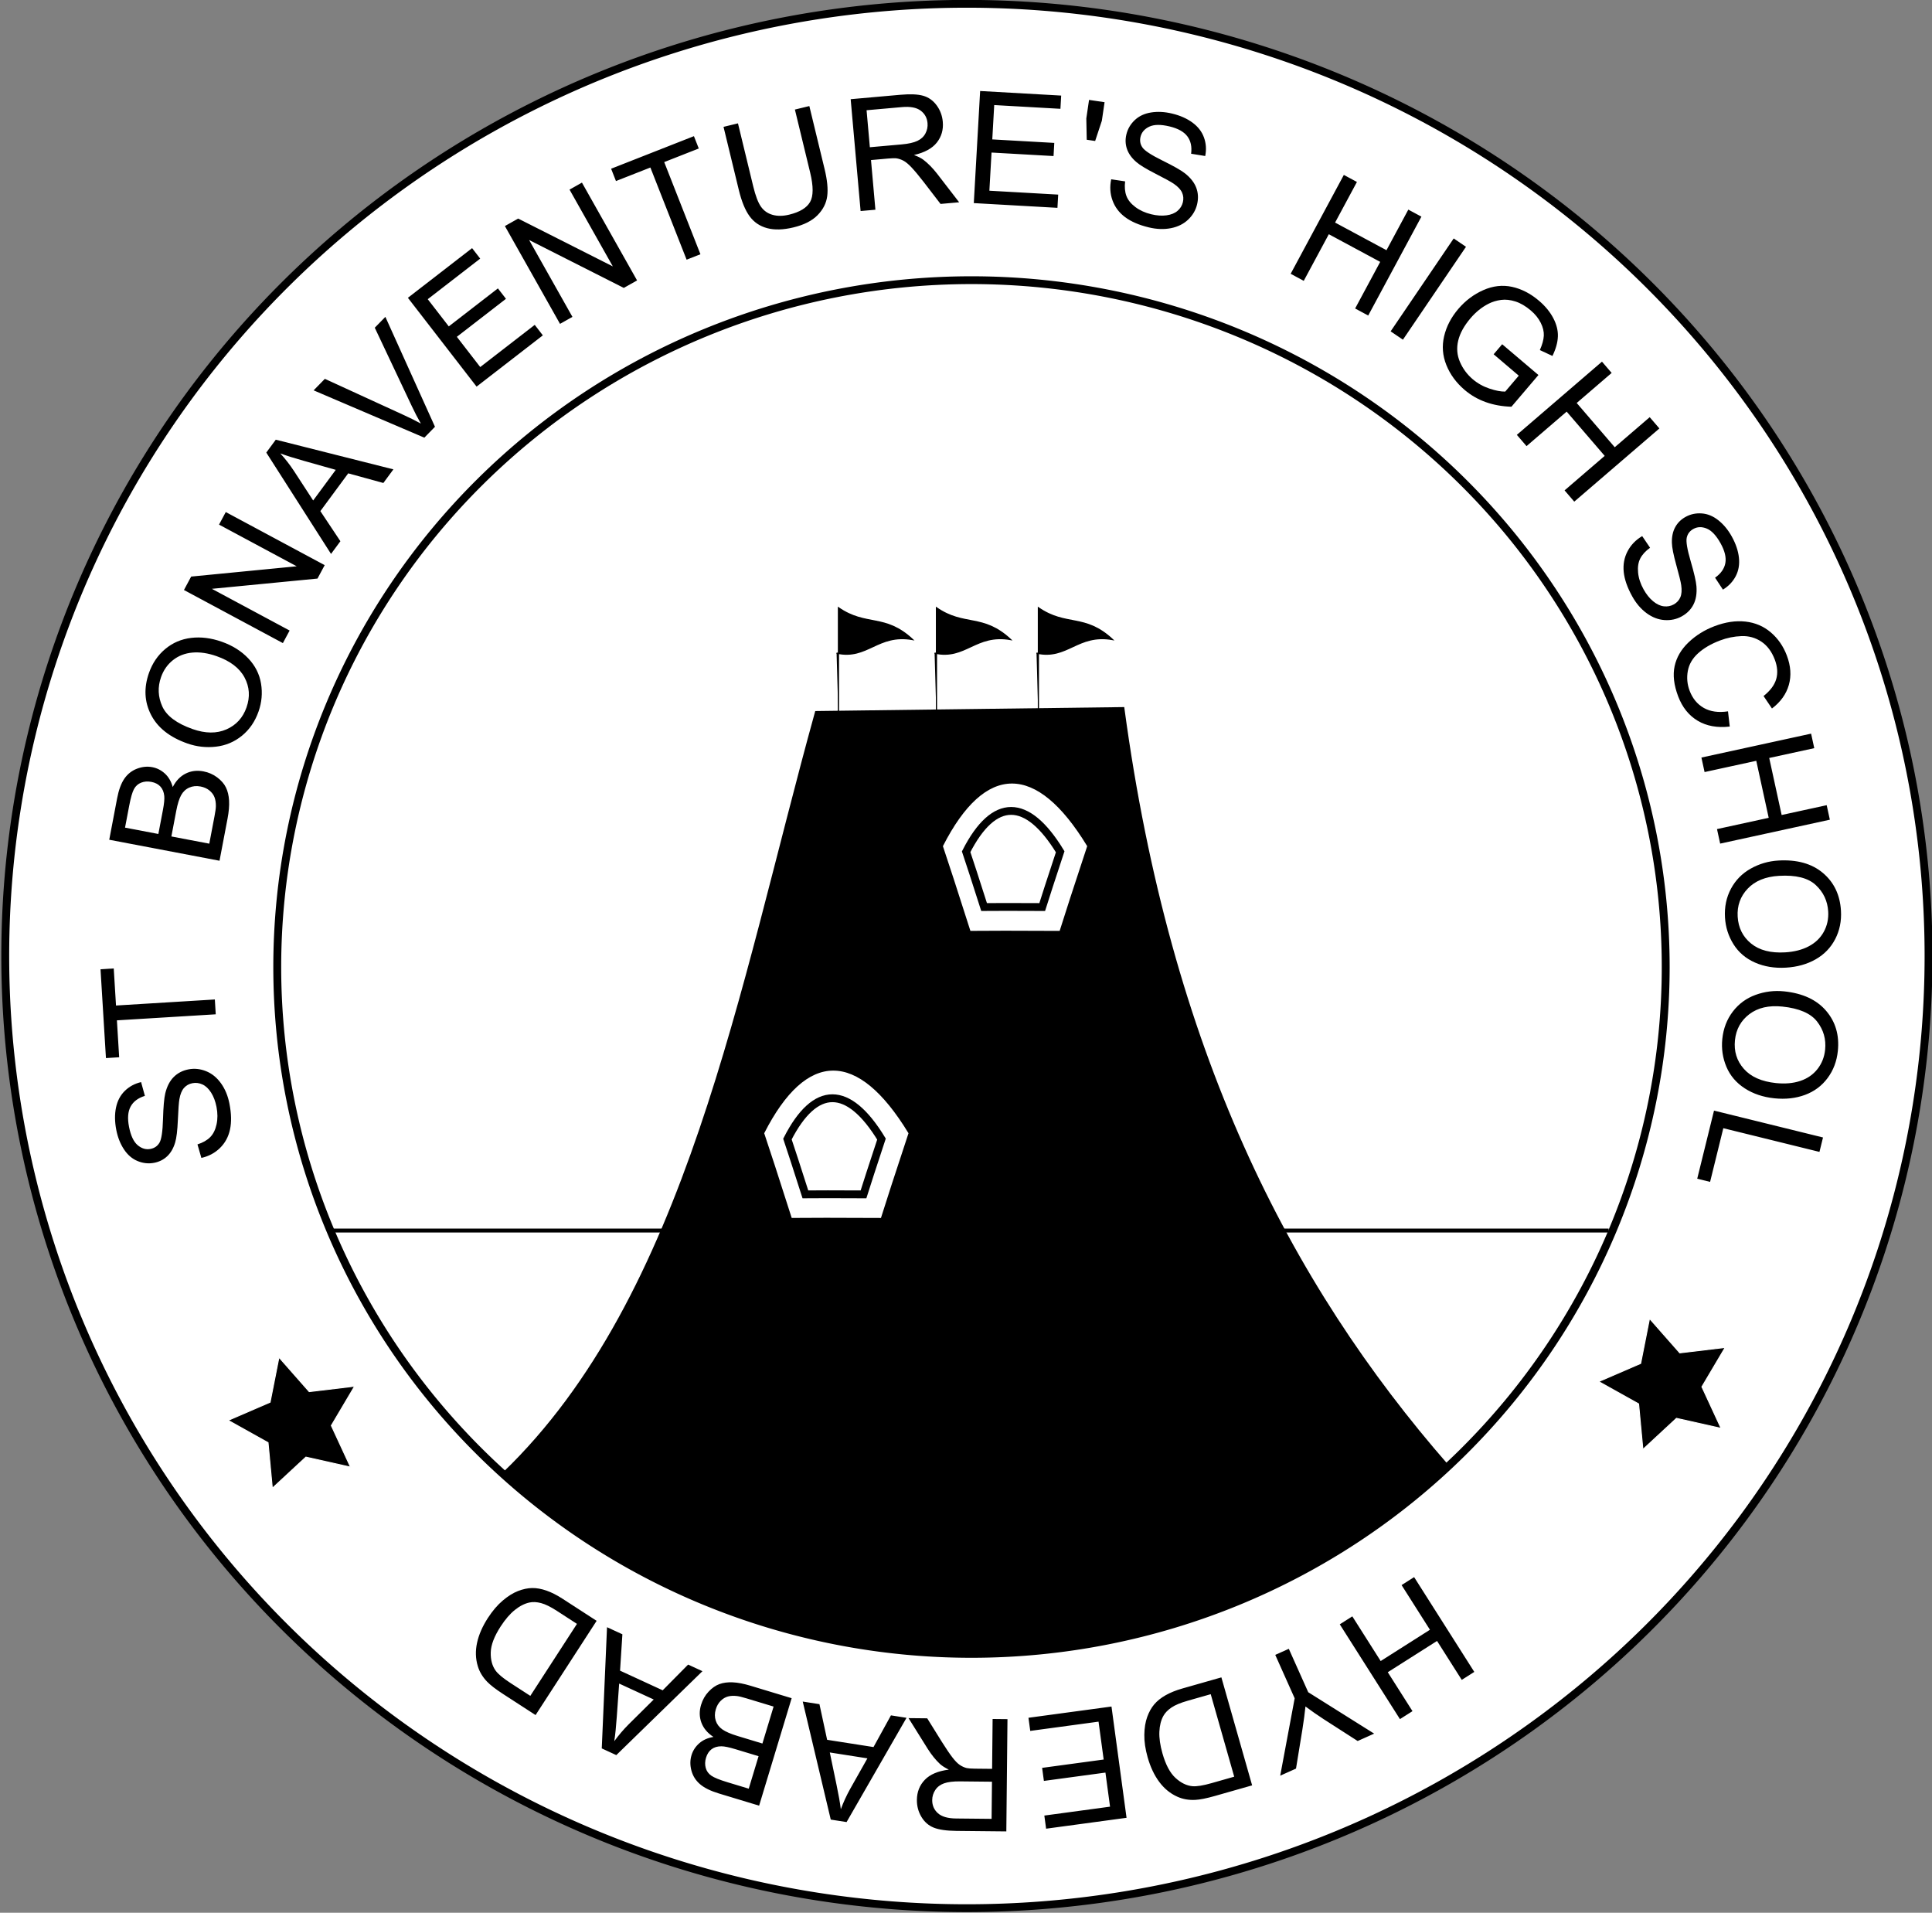 <?xml version="1.0" encoding="UTF-8" standalone="no"?>
<!-- Created with Inkscape (http://www.inkscape.org/) -->
<svg
   xmlns:svg="http://www.w3.org/2000/svg"
   xmlns="http://www.w3.org/2000/svg"
   version="1.0"
   width="492.819"
   height="487.819"
   id="svg2">
  <rect width="100%" height="100%" fill="#808080" stroke="none"/>
  <defs
     id="defs4" />
  <g
     transform="translate(793.338,-123.524)"
     id="layer1">
    <path
       d="M -288.571 390.934 A 272.857 272.857 0 1 1  -834.286,390.934 A 272.857 272.857 0 1 1  -288.571 390.934 z"
       transform="matrix(0.899,0,0,0.89,-41.976,19.407)"
       style="fill:#ffffff;fill-opacity:1;stroke:#000000;stroke-width:2.235;stroke-miterlimit:4;stroke-dasharray:none"
       id="path2160" />
    <path
       d="M -288.571 390.934 A 272.857 272.857 0 1 1  -834.286,390.934 A 272.857 272.857 0 1 1  -288.571 390.934 z"
       transform="matrix(0.708,0,0,0.708,-149.66,96.522)"
       style="fill:#ffffff;fill-opacity:1;stroke:#ffffff;stroke-opacity:1"
       id="path3134" />
    <path
       d="M -344.341,375.591 L -344.273,379.178 C -345.714,379.249 -346.913,379.561 -347.871,380.116 C -348.829,380.67 -349.635,381.577 -350.289,382.838 C -350.944,384.098 -351.326,385.54 -351.438,387.164 C -351.536,388.606 -351.409,389.893 -351.056,391.027 C -350.703,392.16 -350.172,393.022 -349.462,393.613 C -348.752,394.203 -347.955,394.528 -347.072,394.589 C -346.175,394.65 -345.375,394.444 -344.67,393.97 C -343.966,393.497 -343.345,392.678 -342.808,391.514 C -342.457,390.768 -341.877,389.104 -341.067,386.523 C -340.257,383.943 -339.537,382.145 -338.906,381.131 C -338.098,379.816 -337.142,378.86 -336.037,378.264 C -334.933,377.667 -333.724,377.414 -332.412,377.504 C -330.971,377.603 -329.651,378.104 -328.453,379.009 C -327.256,379.913 -326.386,381.173 -325.844,382.79 C -325.302,384.406 -325.097,386.175 -325.229,388.098 C -325.374,390.215 -325.843,392.059 -326.636,393.63 C -327.429,395.201 -328.518,396.376 -329.902,397.155 C -331.287,397.935 -332.819,398.3 -334.499,398.25 L -334.524,394.607 C -332.705,394.536 -331.296,393.97 -330.296,392.909 C -329.297,391.849 -328.722,390.221 -328.572,388.026 C -328.415,385.739 -328.72,384.045 -329.486,382.941 C -330.252,381.838 -331.227,381.246 -332.409,381.165 C -333.435,381.095 -334.305,381.407 -335.018,382.102 C -335.73,382.784 -336.539,384.638 -337.445,387.662 C -338.35,390.687 -339.102,392.753 -339.7,393.861 C -340.58,395.471 -341.635,396.632 -342.865,397.344 C -344.095,398.056 -345.477,398.359 -347.009,398.254 C -348.529,398.15 -349.932,397.617 -351.217,396.654 C -352.501,395.692 -353.462,394.37 -354.097,392.688 C -354.732,391.007 -354.98,389.146 -354.84,387.107 C -354.663,384.522 -354.138,382.381 -353.265,380.686 C -352.391,378.99 -351.164,377.697 -349.583,376.807 C -348.001,375.917 -346.254,375.512 -344.341,375.591 L -344.341,375.591 z M -357.366,410.015 L -332.62,415.056 L -330.737,405.812 L -327.426,406.486 L -331.955,428.725 L -335.266,428.05 L -333.376,418.768 L -358.122,413.728 L -357.366,410.015 z M -368.438,447.59 L -342.657,460.045 L -347.329,469.718 C -348.281,471.687 -349.305,473.141 -350.402,474.079 C -351.498,475.017 -352.752,475.561 -354.162,475.711 C -355.572,475.862 -356.869,475.651 -358.054,475.079 C -359.156,474.546 -360.049,473.746 -360.733,472.678 C -361.417,471.61 -361.767,470.327 -361.781,468.831 C -362.992,470.169 -364.351,470.992 -365.858,471.297 C -367.365,471.603 -368.869,471.394 -370.369,470.669 C -371.577,470.085 -372.576,469.288 -373.368,468.277 C -374.159,467.265 -374.655,466.249 -374.855,465.226 C -375.055,464.204 -375.026,463.058 -374.766,461.788 C -374.507,460.518 -373.981,459.062 -373.188,457.42 L -368.438,447.59 z M -355.138,458.223 L -357.831,463.798 C -358.562,465.31 -358.986,466.443 -359.104,467.196 C -359.265,468.188 -359.153,469.049 -358.768,469.777 C -358.382,470.506 -357.738,471.088 -356.835,471.524 C -355.979,471.938 -355.127,472.096 -354.278,472 C -353.429,471.904 -352.7,471.533 -352.092,470.887 C -351.483,470.241 -350.732,468.992 -349.837,467.14 L -347.347,461.987 L -355.138,458.223 z M -367.044,452.471 L -370.145,458.89 C -370.678,459.992 -371.01,460.786 -371.144,461.271 C -371.382,462.125 -371.465,462.894 -371.392,463.581 C -371.318,464.267 -371.05,464.931 -370.587,465.575 C -370.124,466.218 -369.482,466.737 -368.662,467.134 C -367.7,467.598 -366.746,467.756 -365.799,467.606 C -364.852,467.456 -364.023,467.014 -363.314,466.279 C -362.605,465.545 -361.854,464.356 -361.061,462.715 L -358.181,456.753 L -367.044,452.471 z M -368.256,478.605 C -364.333,481.288 -361.982,484.442 -361.203,488.066 C -360.425,491.69 -361.175,495.168 -363.453,498.5 C -364.945,500.682 -366.812,502.292 -369.052,503.331 C -371.293,504.37 -373.66,504.712 -376.153,504.355 C -378.646,503.999 -381.075,503.012 -383.44,501.395 C -385.836,499.756 -387.65,497.806 -388.88,495.545 C -390.11,493.284 -390.605,490.934 -390.365,488.496 C -390.125,486.057 -389.303,483.811 -387.899,481.759 C -386.377,479.534 -384.48,477.913 -382.207,476.896 C -379.934,475.879 -377.559,475.555 -375.083,475.924 C -372.606,476.293 -370.33,477.186 -368.256,478.605 L -368.256,478.605 z M -370.509,481.796 C -373.358,479.848 -376.125,479.08 -378.811,479.491 C -381.498,479.901 -383.631,481.262 -385.212,483.573 C -386.821,485.926 -387.319,488.43 -386.703,491.082 C -386.088,493.735 -384.26,496.102 -381.218,498.182 C -379.295,499.497 -377.393,500.321 -375.513,500.652 C -373.634,500.983 -371.871,500.792 -370.225,500.081 C -368.578,499.369 -367.222,498.234 -366.156,496.675 C -364.642,494.461 -364.1,492.036 -364.529,489.4 C -364.959,486.764 -366.952,484.229 -370.509,481.796 L -370.509,481.796 z M -398.42,497.015 L -377.556,516.624 L -380.217,519.456 L -406.898,515.019 L -390.517,530.415 L -393.005,533.062 L -413.869,513.453 L -411.207,510.621 L -384.512,515.071 L -400.908,499.662 L -398.42,497.015 z M -416.171,515.797 L -406.914,545.038 L -410.105,547.583 L -437.121,532.506 L -433.746,529.814 L -425.728,534.511 L -416.368,527.046 L -419.317,518.306 L -416.171,515.797 z M -415.299,530.14 L -422.887,536.193 L -415.607,540.529 C -413.392,541.844 -411.629,542.969 -410.316,543.904 C -411.176,542.242 -411.911,540.496 -412.52,538.667 L -415.299,530.14 z M -446.832,538.268 L -422.685,557.237 L -426.213,559.329 L -443.223,545.234 C -444.589,544.106 -445.817,543.018 -446.908,541.969 C -446.492,543.539 -446.137,545.145 -445.844,546.788 L -441.886,568.625 L -445.213,570.597 L -450.175,540.251 L -446.832,538.268 z M -463.076,547.392 L -452.019,573.804 L -471.117,581.799 L -472.421,578.682 L -456.819,572.151 L -460.206,564.061 L -474.817,570.178 L -476.114,567.079 L -461.503,560.962 L -465.266,551.972 L -481.481,558.76 L -482.786,555.643 L -463.076,547.392 z M -487.776,557.337 L -480.655,585.07 L -484.419,586.037 L -504.577,568.003 L -498.986,589.777 L -502.504,590.681 L -509.625,562.948 L -505.861,561.981 L -485.699,580.034 L -491.294,558.241 L -487.776,557.337 z M -523.199,564.786 L -520.361,589.88 L -510.987,588.82 L -510.608,592.177 L -533.159,594.727 L -533.539,591.37 L -524.126,590.305 L -526.964,565.211 L -523.199,564.786 z M -559.791,594.61 L -563.579,594.518 L -563.177,577.979 C -563.107,575.103 -562.726,572.826 -562.034,571.15 C -561.342,569.473 -560.134,568.125 -558.41,567.106 C -556.685,566.086 -554.443,565.61 -551.683,565.677 C -549.002,565.742 -546.82,566.257 -545.137,567.223 C -543.454,568.189 -542.27,569.556 -541.583,571.324 C -540.897,573.093 -540.59,575.493 -540.664,578.526 L -541.066,595.064 L -544.854,594.972 L -544.453,578.454 C -544.392,575.968 -544.579,574.13 -545.012,572.941 C -545.446,571.751 -546.218,570.824 -547.328,570.159 C -548.439,569.494 -549.807,569.141 -551.435,569.102 C -554.22,569.034 -556.221,569.617 -557.436,570.851 C -558.651,572.085 -559.302,574.498 -559.39,578.091 L -559.791,594.61 z M -569.276,565.276 L -574.216,593.48 L -586.721,591.289 C -589.235,590.849 -591.102,590.261 -592.321,589.525 C -593.541,588.789 -594.429,587.712 -594.987,586.292 C -595.545,584.872 -595.688,583.387 -595.416,581.835 C -595.065,579.834 -594.122,578.261 -592.587,577.115 C -591.051,575.97 -588.897,575.448 -586.126,575.55 C -587.03,574.903 -587.699,574.303 -588.131,573.752 C -589.046,572.56 -589.859,571.129 -590.571,569.458 L -594.132,560.922 L -589.438,561.745 L -586.734,568.266 C -585.94,570.15 -585.269,571.603 -584.721,572.624 C -584.173,573.645 -583.651,574.384 -583.156,574.841 C -582.661,575.298 -582.137,575.648 -581.585,575.89 C -581.178,576.054 -580.493,576.22 -579.531,576.388 L -575.202,577.147 L -573.009,564.622 L -569.276,565.276 z M -575.768,580.379 L -583.791,578.973 C -585.497,578.675 -586.861,578.617 -587.885,578.802 C -588.909,578.986 -589.739,579.422 -590.375,580.11 C -591.011,580.799 -591.409,581.598 -591.568,582.509 C -591.802,583.843 -591.51,585.024 -590.692,586.053 C -589.874,587.082 -588.42,587.779 -586.329,588.146 L -577.403,589.709 L -575.768,580.379 z M -597.685,559.754 L -606.649,586.947 L -626.312,580.466 L -625.254,577.257 L -609.19,582.552 L -606.445,574.223 L -621.488,569.264 L -620.436,566.074 L -605.393,571.033 L -602.341,561.777 L -619.036,556.273 L -617.978,553.064 L -597.685,559.754 z M -629.693,567.899 L -630.992,573.167 L -632.891,577.559 L -636.566,575.97 L -634.667,571.578 L -631.683,567.038 L -629.693,567.899 z M -633.107,556.541 L -636.397,555.11 C -635.862,553.771 -635.648,552.55 -635.753,551.448 C -635.859,550.346 -636.348,549.236 -637.222,548.117 C -638.096,546.998 -639.249,546.05 -640.679,545.273 C -641.949,544.584 -643.173,544.164 -644.351,544.013 C -645.528,543.863 -646.533,543.987 -647.365,544.387 C -648.197,544.788 -648.825,545.377 -649.247,546.155 C -649.676,546.944 -649.821,547.758 -649.684,548.596 C -649.546,549.434 -649.059,550.339 -648.224,551.311 C -647.692,551.941 -646.421,553.16 -644.411,554.97 C -642.401,556.781 -641.066,558.183 -640.406,559.178 C -639.546,560.46 -639.075,561.727 -638.992,562.98 C -638.909,564.233 -639.181,565.437 -639.809,566.592 C -640.498,567.863 -641.504,568.854 -642.824,569.567 C -644.144,570.28 -645.652,570.546 -647.348,570.367 C -649.043,570.187 -650.737,569.637 -652.431,568.718 C -654.296,567.705 -655.778,566.512 -656.876,565.137 C -657.975,563.763 -658.59,562.284 -658.723,560.701 C -658.856,559.117 -658.55,557.572 -657.806,556.065 L -654.483,557.558 C -655.175,559.242 -655.247,560.758 -654.698,562.108 C -654.149,563.458 -652.908,564.658 -650.974,565.708 C -648.96,566.802 -647.292,567.229 -645.971,566.992 C -644.649,566.754 -643.705,566.114 -643.14,565.073 C -642.649,564.169 -642.571,563.248 -642.906,562.31 C -643.23,561.379 -644.579,559.872 -646.953,557.79 C -649.327,555.709 -650.893,554.166 -651.652,553.161 C -652.75,551.691 -653.367,550.248 -653.502,548.834 C -653.638,547.419 -653.339,546.037 -652.606,544.687 C -651.879,543.348 -650.811,542.294 -649.401,541.526 C -647.991,540.758 -646.39,540.435 -644.597,540.557 C -642.803,540.679 -641.008,541.227 -639.212,542.203 C -636.935,543.439 -635.207,544.807 -634.028,546.306 C -632.849,547.806 -632.184,549.46 -632.033,551.268 C -631.881,553.076 -632.239,554.834 -633.107,556.541 L -633.107,556.541 z M -671.076,521.411 L -690.708,542.253 L -693.466,539.655 L -685.404,531.096 L -696.238,520.892 L -704.3,529.45 L -707.058,526.852 L -687.425,506.01 L -684.667,508.608 L -693.921,518.432 L -683.088,528.637 L -673.834,518.813 L -671.076,521.411 z M -691.905,500.634 L -713.574,519.35 L -716.051,516.483 L -694.382,497.767 L -691.905,500.634 z M -715.765,488.182 L -718.531,490.089 L -725.432,480.115 L -716.684,474.084 C -714.405,474.774 -712.396,475.721 -710.656,476.926 C -708.916,478.13 -707.455,479.59 -706.272,481.305 C -704.676,483.621 -703.721,486.066 -703.408,488.642 C -703.095,491.218 -703.544,493.635 -704.755,495.893 C -705.966,498.151 -707.729,500.078 -710.044,501.675 C -712.338,503.257 -714.81,504.253 -717.46,504.665 C -720.11,505.077 -722.538,504.715 -724.745,503.579 C -726.951,502.443 -728.864,500.702 -730.483,498.354 C -731.658,496.65 -732.444,494.918 -732.842,493.16 C -733.24,491.402 -733.215,489.792 -732.769,488.329 C -732.322,486.867 -731.446,485.385 -730.14,483.884 L -727.428,486.165 C -728.385,487.347 -729.025,488.437 -729.349,489.435 C -729.673,490.433 -729.705,491.563 -729.445,492.823 C -729.185,494.083 -728.645,495.308 -727.825,496.498 C -726.841,497.923 -725.774,499.006 -724.623,499.747 C -723.472,500.487 -722.323,500.932 -721.176,501.082 C -720.028,501.232 -718.909,501.192 -717.819,500.962 C -715.947,500.557 -714.159,499.767 -712.454,498.592 C -710.353,497.143 -708.845,495.569 -707.929,493.87 C -707.013,492.171 -706.688,490.393 -706.956,488.538 C -707.223,486.682 -707.893,484.977 -708.964,483.422 C -709.896,482.072 -711.065,480.932 -712.472,480.004 C -713.878,479.076 -715.106,478.483 -716.154,478.225 L -720.543,481.252 L -715.765,488.182 z M -716.161,466.8 L -741.966,479.208 L -743.607,475.793 L -733.011,470.698 L -739.46,457.285 L -750.057,462.38 L -751.699,458.966 L -725.894,446.558 L -724.252,449.973 L -736.415,455.821 L -729.966,469.234 L -717.803,463.386 L -716.161,466.8 z M -740.354,433.585 L -741.525,430.194 C -740.177,429.682 -739.132,429.014 -738.392,428.191 C -737.652,427.368 -737.165,426.257 -736.932,424.856 C -736.699,423.455 -736.78,421.966 -737.175,420.387 C -737.526,418.985 -738.044,417.799 -738.73,416.83 C -739.416,415.861 -740.187,415.205 -741.045,414.862 C -741.902,414.52 -742.76,414.456 -743.619,414.671 C -744.491,414.89 -745.189,415.333 -745.713,416.001 C -746.237,416.669 -746.574,417.639 -746.725,418.912 C -746.829,419.73 -746.868,421.491 -746.842,424.196 C -746.816,426.901 -746.946,428.833 -747.233,429.992 C -747.596,431.492 -748.211,432.696 -749.077,433.605 C -749.944,434.513 -751.015,435.127 -752.291,435.446 C -753.693,435.797 -755.103,435.727 -756.521,435.237 C -757.939,434.746 -759.155,433.816 -760.169,432.445 C -761.183,431.075 -761.925,429.455 -762.393,427.586 C -762.908,425.527 -763.031,423.628 -762.762,421.89 C -762.492,420.151 -761.819,418.698 -760.743,417.529 C -759.666,416.36 -758.321,415.54 -756.708,415.069 L -755.56,418.527 C -757.268,419.156 -758.434,420.129 -759.057,421.446 C -759.681,422.763 -759.725,424.489 -759.191,426.623 C -758.634,428.846 -757.821,430.364 -756.752,431.177 C -755.683,431.99 -754.573,432.253 -753.424,431.965 C -752.426,431.715 -751.695,431.149 -751.231,430.268 C -750.764,429.4 -750.567,427.387 -750.639,424.231 C -750.711,421.074 -750.633,418.877 -750.406,417.639 C -750.066,415.836 -749.421,414.406 -748.47,413.349 C -747.52,412.292 -746.3,411.577 -744.809,411.204 C -743.332,410.834 -741.833,410.909 -740.314,411.428 C -738.795,411.947 -737.474,412.908 -736.35,414.311 C -735.227,415.715 -734.418,417.408 -733.921,419.391 C -733.292,421.904 -733.131,424.102 -733.438,425.985 C -733.745,427.867 -734.514,429.475 -735.743,430.81 C -736.973,432.145 -738.51,433.07 -740.354,433.585 L -740.354,433.585 z M -749.918,384.754 L -749.347,380.888 C -746.171,381.365 -743.666,382.548 -741.833,384.437 C -739.999,386.326 -738.933,388.754 -738.632,391.72 C -738.322,394.791 -738.694,397.351 -739.75,399.401 C -740.805,401.451 -742.468,403.098 -744.737,404.342 C -747.006,405.586 -749.501,406.345 -752.221,406.621 C -755.188,406.921 -757.833,406.616 -760.157,405.706 C -762.48,404.795 -764.321,403.352 -765.679,401.376 C -767.037,399.4 -767.843,397.155 -768.097,394.642 C -768.386,391.792 -767.903,389.322 -766.648,387.232 C -765.394,385.142 -763.49,383.582 -760.938,382.551 L -759.688,386.175 C -761.694,387.045 -763.106,388.156 -763.925,389.508 C -764.743,390.861 -765.056,392.489 -764.864,394.393 C -764.642,396.583 -763.933,398.36 -762.735,399.724 C -761.536,401.088 -760.023,401.979 -758.195,402.396 C -756.366,402.813 -754.512,402.926 -752.634,402.736 C -750.211,402.491 -748.132,401.924 -746.397,401.035 C -744.661,400.147 -743.421,398.912 -742.678,397.332 C -741.935,395.752 -741.651,394.094 -741.827,392.358 C -742.04,390.246 -742.83,388.52 -744.196,387.179 C -745.562,385.838 -747.469,385.03 -749.918,384.754 L -749.918,384.754 z M -740.318,375.128 L -768.919,373.771 L -768.739,369.986 L -756.995,370.544 L -756.289,355.677 L -768.034,355.12 L -767.855,351.336 L -739.254,352.692 L -739.433,356.477 L -752.914,355.838 L -753.619,370.704 L -740.139,371.343 L -740.318,375.128 z M -752.457,344.682 C -757.113,343.726 -760.501,341.728 -762.621,338.687 C -764.741,335.646 -765.395,332.148 -764.583,328.194 C -764.051,325.605 -762.953,323.398 -761.289,321.573 C -759.625,319.749 -757.574,318.518 -755.137,317.882 C -752.701,317.246 -750.079,317.216 -747.273,317.793 C -744.429,318.377 -742.002,319.474 -739.993,321.083 C -737.984,322.692 -736.619,324.667 -735.897,327.009 C -735.175,329.35 -735.064,331.739 -735.564,334.175 C -736.107,336.815 -737.229,339.044 -738.931,340.861 C -740.634,342.678 -742.698,343.895 -745.125,344.514 C -747.552,345.132 -749.996,345.188 -752.457,344.682 L -752.457,344.682 z M -751.614,340.868 C -748.234,341.562 -745.385,341.2 -743.067,339.782 C -740.748,338.364 -739.307,336.284 -738.744,333.542 C -738.17,330.749 -738.68,328.248 -740.274,326.04 C -741.867,323.831 -744.469,322.357 -748.078,321.615 C -750.361,321.146 -752.433,321.123 -754.295,321.545 C -756.156,321.966 -757.708,322.824 -758.95,324.117 C -760.193,325.411 -761.004,326.982 -761.384,328.832 C -761.924,331.459 -761.486,333.905 -760.07,336.17 C -758.655,338.435 -755.836,340.001 -751.614,340.868 L -751.614,340.868 z M -745.25,312.077 C -749.689,310.382 -752.71,307.862 -754.311,304.519 C -755.913,301.175 -755.993,297.618 -754.553,293.847 C -753.61,291.378 -752.17,289.377 -750.233,287.845 C -748.296,286.313 -746.074,285.43 -743.566,285.196 C -741.058,284.962 -738.466,285.356 -735.79,286.378 C -733.078,287.414 -730.86,288.888 -729.137,290.8 C -727.415,292.713 -726.386,294.883 -726.052,297.31 C -725.717,299.738 -725.994,302.113 -726.881,304.436 C -727.843,306.954 -729.31,308.972 -731.284,310.49 C -733.258,312.009 -735.492,312.877 -737.986,313.095 C -740.481,313.313 -742.902,312.974 -745.25,312.077 L -745.25,312.077 z M -743.801,308.449 C -740.578,309.68 -737.707,309.783 -735.191,308.758 C -732.674,307.733 -730.916,305.913 -729.917,303.298 C -728.9,300.634 -728.999,298.084 -730.215,295.647 C -731.431,293.21 -733.76,291.335 -737.202,290.02 C -739.38,289.189 -741.421,288.831 -743.326,288.947 C -745.231,289.062 -746.901,289.658 -748.336,290.734 C -749.771,291.809 -750.826,293.229 -751.499,294.993 C -752.456,297.499 -752.419,299.983 -751.388,302.447 C -750.356,304.911 -747.827,306.911 -743.801,308.449 L -743.801,308.449 z M -720.107,287.336 L -745.184,273.518 L -743.356,270.199 L -721.237,282.387 L -714.432,270.036 L -711.472,271.667 L -720.107,287.336 z M -615.42,192.236 L -623.983,164.914 L -620.368,163.78 L -616.851,175 L -602.65,170.549 L -606.166,159.329 L -602.55,158.196 L -593.987,185.518 L -597.603,186.652 L -601.639,173.773 L -615.841,178.224 L -611.804,191.103 L -615.42,192.236 z M -579.815,182.854 L -581.732,170.878 L -595.238,156.326 L -590.686,155.597 L -583.748,163.229 C -582.464,164.659 -581.251,166.1 -580.109,167.552 C -579.497,165.937 -578.735,164.108 -577.823,162.063 L -573.676,152.874 L -569.318,152.176 L -577.991,170.279 L -576.074,182.255 L -579.815,182.854 z M -561.318,180.272 L -561.76,151.643 L -551.898,151.49 C -549.672,151.456 -547.971,151.566 -546.795,151.822 C -545.149,152.174 -543.738,152.836 -542.564,153.807 C -541.034,155.06 -539.88,156.673 -539.1,158.647 C -538.321,160.621 -537.912,162.883 -537.872,165.435 C -537.839,167.609 -538.063,169.54 -538.545,171.228 C -539.026,172.915 -539.656,174.315 -540.433,175.427 C -541.21,176.54 -542.066,177.419 -543,178.065 C -543.934,178.711 -545.066,179.207 -546.395,179.553 C -547.725,179.899 -549.255,180.086 -550.987,180.112 L -561.318,180.272 z M -557.581,176.835 L -551.469,176.741 C -549.581,176.711 -548.103,176.513 -547.034,176.145 C -545.965,175.776 -545.117,175.268 -544.489,174.621 C -543.605,173.708 -542.923,172.49 -542.446,170.966 C -541.968,169.441 -541.746,167.598 -541.779,165.437 C -541.825,162.443 -542.352,160.149 -543.36,158.556 C -544.368,156.964 -545.579,155.905 -546.994,155.38 C -548.015,155.005 -549.652,154.835 -551.905,154.87 L -557.919,154.963 L -557.581,176.835 z M -532.318,180.348 L -528.681,151.948 L -508.145,154.578 L -508.575,157.929 L -525.352,155.78 L -526.466,164.479 L -510.754,166.491 L -511.181,169.823 L -526.893,167.811 L -528.131,177.478 L -510.695,179.711 L -511.124,183.063 L -532.318,180.348 z M -505.862,184.114 L -498.165,156.536 L -485.937,159.948 C -483.479,160.634 -481.679,161.404 -480.538,162.256 C -479.397,163.108 -478.619,164.268 -478.204,165.736 C -477.789,167.204 -477.793,168.696 -478.217,170.214 C -478.763,172.17 -479.857,173.643 -481.498,174.631 C -483.139,175.62 -485.333,175.926 -488.081,175.552 C -487.245,176.285 -486.639,176.948 -486.263,177.539 C -485.47,178.815 -484.802,180.319 -484.258,182.053 L -481.556,190.898 L -486.146,189.617 L -488.195,182.86 C -488.799,180.907 -489.323,179.396 -489.768,178.325 C -490.213,177.255 -490.659,176.468 -491.106,175.965 C -491.554,175.461 -492.041,175.062 -492.566,174.766 C -492.956,174.563 -493.621,174.33 -494.561,174.067 L -498.794,172.886 L -502.212,185.133 L -505.862,184.114 z M -497.912,169.726 L -490.067,171.915 C -488.399,172.381 -487.047,172.572 -486.01,172.49 C -484.973,172.407 -484.104,172.055 -483.403,171.433 C -482.703,170.811 -482.228,170.054 -481.979,169.164 C -481.615,167.859 -481.789,166.655 -482.502,165.55 C -483.214,164.446 -484.593,163.608 -486.637,163.038 L -495.366,160.602 L -497.912,169.726 z M -481.083,191.108 L -459.427,169.388 L -455.695,171.042 L -456.585,201.967 L -460.531,200.218 L -460.07,190.937 L -471.016,186.085 L -477.405,192.739 L -481.083,191.108 z M -468.765,183.707 L -459.891,187.641 L -459.41,179.18 C -459.267,176.609 -459.084,174.525 -458.86,172.929 C -459.938,174.46 -461.147,175.918 -462.487,177.303 L -468.765,183.707 z M -454.078,203.528 L -438.967,179.207 L -429.843,184.876 C -427.985,186.031 -426.647,187.203 -425.83,188.393 C -425.014,189.582 -424.605,190.886 -424.605,192.304 C -424.604,193.722 -424.951,194.99 -425.645,196.107 C -426.291,197.147 -427.181,197.95 -428.316,198.518 C -429.45,199.085 -430.762,199.297 -432.252,199.153 C -431.049,200.499 -430.375,201.937 -430.23,203.468 C -430.085,204.999 -430.453,206.472 -431.332,207.888 C -432.04,209.027 -432.939,209.936 -434.028,210.616 C -435.117,211.296 -436.181,211.682 -437.218,211.773 C -438.256,211.864 -439.393,211.713 -440.628,211.321 C -441.864,210.929 -443.256,210.252 -444.804,209.29 L -454.078,203.528 z M -442.098,191.426 L -436.839,194.694 C -435.412,195.58 -434.331,196.122 -433.595,196.319 C -432.625,196.584 -431.758,196.563 -430.993,196.257 C -430.227,195.95 -429.58,195.371 -429.051,194.52 C -428.549,193.713 -428.302,192.882 -428.307,192.027 C -428.313,191.173 -428.605,190.409 -429.183,189.736 C -429.761,189.062 -430.924,188.183 -432.671,187.097 L -437.532,184.077 L -442.098,191.426 z M -449.076,202.658 L -443.021,206.42 C -441.981,207.066 -441.227,207.481 -440.759,207.664 C -439.936,207.992 -439.179,208.156 -438.489,208.155 C -437.799,208.155 -437.109,207.958 -436.421,207.566 C -435.733,207.173 -435.148,206.59 -434.667,205.816 C -434.103,204.909 -433.846,203.977 -433.895,203.019 C -433.944,202.061 -434.296,201.191 -434.951,200.408 C -435.607,199.625 -436.709,198.753 -438.257,197.791 L -443.881,194.296 L -449.076,202.658 z M -433.884,216.072 L -407.12,201.09 L -403.981,203.701 L -413.282,233.208 L -416.6,230.448 L -413.623,221.645 L -422.827,213.989 L -430.79,218.645 L -433.884,216.072 z M -420.013,212.315 L -412.55,218.523 L -409.777,210.516 C -408.937,208.081 -408.192,206.126 -407.541,204.652 C -408.996,205.83 -410.557,206.903 -412.225,207.87 L -420.013,212.315 z M -411.142,235.464 L -389.88,216.287 L -383.274,223.611 C -381.783,225.264 -380.746,226.618 -380.164,227.671 C -379.346,229.142 -378.916,230.64 -378.875,232.163 C -378.811,234.139 -379.265,236.07 -380.238,237.956 C -381.211,239.842 -382.645,241.64 -384.54,243.349 C -386.155,244.805 -387.756,245.907 -389.344,246.655 C -390.931,247.403 -392.399,247.851 -393.748,247.998 C -395.097,248.145 -396.322,248.079 -397.424,247.801 C -398.525,247.523 -399.643,246.998 -400.779,246.225 C -401.914,245.452 -403.062,244.422 -404.222,243.136 L -411.142,235.464 z M -406.095,236.014 L -402.001,240.554 C -400.736,241.956 -399.614,242.938 -398.633,243.5 C -397.653,244.063 -396.712,244.367 -395.811,244.413 C -394.542,244.479 -393.176,244.19 -391.714,243.546 C -390.252,242.902 -388.718,241.857 -387.113,240.409 C -384.889,238.403 -383.51,236.497 -382.974,234.69 C -382.438,232.883 -382.438,231.274 -382.974,229.863 C -383.364,228.848 -384.313,227.503 -385.822,225.831 L -389.851,221.363 L -406.095,236.014 z "
       transform="matrix(-0.966,0.259,-0.259,-0.966,-977.327,870.845)"
       style="font-size:12px;font-style:normal;font-weight:normal;line-height:125%;fill:#000000;fill-opacity:1;stroke:none;stroke-width:1px;stroke-linecap:butt;stroke-linejoin:miter;stroke-opacity:1;font-family:Bitstream Vera Sans"
       id="text3136" />
    <path
       d="M -288.571 390.934 A 272.857 272.857 0 1 1  -834.286,390.934 A 272.857 272.857 0 1 1  -288.571 390.934 z"
       transform="matrix(0.649,0,0,0.642,-181.164,119.177)"
       style="fill:#ffffff;fill-opacity:1;stroke:#000000;stroke-width:3.098;stroke-miterlimit:4;stroke-dasharray:none"
       id="path3143" />
    <path
       d="M -140,374.362 L -187.462,363.721 L -223.135,396.787 L -227.681,348.36 L -270.152,324.651 L -225.5,305.362 L -216.076,257.644 L -183.933,294.15 L -135.637,288.367 L -160.424,330.218 L -140,374.362 z "
       transform="matrix(0.24,0,0,0.24,-320.713,397.964)"
       style="fill:#000000;fill-opacity:1;stroke:#ffffff;stroke-opacity:1"
       id="path3147" />
    <path
       d="M -140,374.362 L -187.462,363.721 L -223.135,396.787 L -227.681,348.36 L -270.152,324.651 L -225.5,305.362 L -216.076,257.644 L -183.933,294.15 L -135.637,288.367 L -160.424,330.218 L -140,374.362 z "
       transform="matrix(0.24,0,0,0.24,-670.319,407.852)"
       style="fill:#000000;fill-opacity:1;stroke:#ffffff;stroke-opacity:1"
       id="path3149" />
    <path
       d="M -664.763,499.46 C -617.692,454.223 -604.43,375.553 -585,305.362 L -507,304.362 C -495.246,391.182 -465.156,450.676 -424.144,497.599 C -501.425,565.463 -603.681,553.992 -664.763,499.46 z "
       style="fill:#000000;fill-opacity:1;fill-rule:evenodd;stroke:#000000;stroke-width:1px;stroke-linecap:butt;stroke-linejoin:miter;stroke-opacity:1"
       id="path3151" />
    <path
       d="M -709,437.362 L -383,437.362"
       style="fill:none;fill-rule:evenodd;stroke:#000000;stroke-width:1px;stroke-linecap:butt;stroke-linejoin:miter;stroke-opacity:1"
       id="path3153" />
    <path
       d="M -516.202,339.351 L -520.515,352.486 L -523.164,360.764 L -536.989,360.721 L -545.68,360.759 L -549.911,347.598 L -552.634,339.344 C -541.874,318.281 -529.073,318.237 -516.202,339.351 z "
       style="fill:#ffffff;fill-opacity:1;stroke:#ffffff;stroke-width:0.345;stroke-opacity:1"
       id="path3155" />
    <path
       d="M -561.784,412.566 L -566.097,425.701 L -568.747,433.979 L -582.571,433.936 L -591.263,433.974 L -595.494,420.812 L -598.216,412.558 C -587.456,391.496 -574.655,391.451 -561.784,412.566 z "
       style="fill:#ffffff;fill-opacity:1;stroke:#ffffff;stroke-width:0.345;stroke-opacity:1"
       id="path3158" />
    <path
       d="M -579.463,306.712 L -579.463,278.528 C -572.356,283.437 -567.647,280.016 -560.54,286.639 C -569.495,285.048 -572.057,291.832 -579.939,290.081"
       style="fill:#000000;fill-opacity:1;fill-rule:evenodd;stroke:#000000;stroke-width:0.3px;stroke-linecap:butt;stroke-linejoin:miter;stroke-opacity:1"
       id="path3160" />
    <path
       d="M -554.463,306.712 L -554.463,278.528 C -547.356,283.437 -542.647,280.016 -535.54,286.639 C -544.495,285.048 -547.057,291.832 -554.939,290.081"
       style="fill:#000000;fill-opacity:1;fill-rule:evenodd;stroke:#000000;stroke-width:0.3px;stroke-linecap:butt;stroke-linejoin:miter;stroke-opacity:1"
       id="path3162" />
    <path
       d="M -528.463,306.712 L -528.463,278.528 C -521.356,283.437 -516.647,280.016 -509.54,286.639 C -518.495,285.048 -521.057,291.832 -528.939,290.081"
       style="fill:#000000;fill-opacity:1;fill-rule:evenodd;stroke:#000000;stroke-width:0.3px;stroke-linecap:butt;stroke-linejoin:miter;stroke-opacity:1"
       id="path3164" />
    <path
       d="M -568.488,414.036 L -571.328,422.685 L -573.073,428.136 L -582.176,428.107 L -587.899,428.133 L -590.686,419.466 L -592.478,414.031 C -585.393,400.161 -576.964,400.132 -568.488,414.036 z "
       style="fill:#ffffff;fill-opacity:1;stroke:#000000;stroke-width:2;stroke-miterlimit:4;stroke-dasharray:none;stroke-opacity:1"
       id="path3166" />
    <path
       d="M -522.903,340.758 L -525.743,349.408 L -527.488,354.858 L -536.591,354.83 L -542.315,354.855 L -545.101,346.188 L -546.893,340.753 C -539.808,326.883 -531.379,326.854 -522.903,340.758 z "
       style="fill:#ffffff;fill-opacity:1;stroke:#000000;stroke-width:2;stroke-miterlimit:4;stroke-dasharray:none;stroke-opacity:1"
       id="path3168" />
  </g>
</svg>
